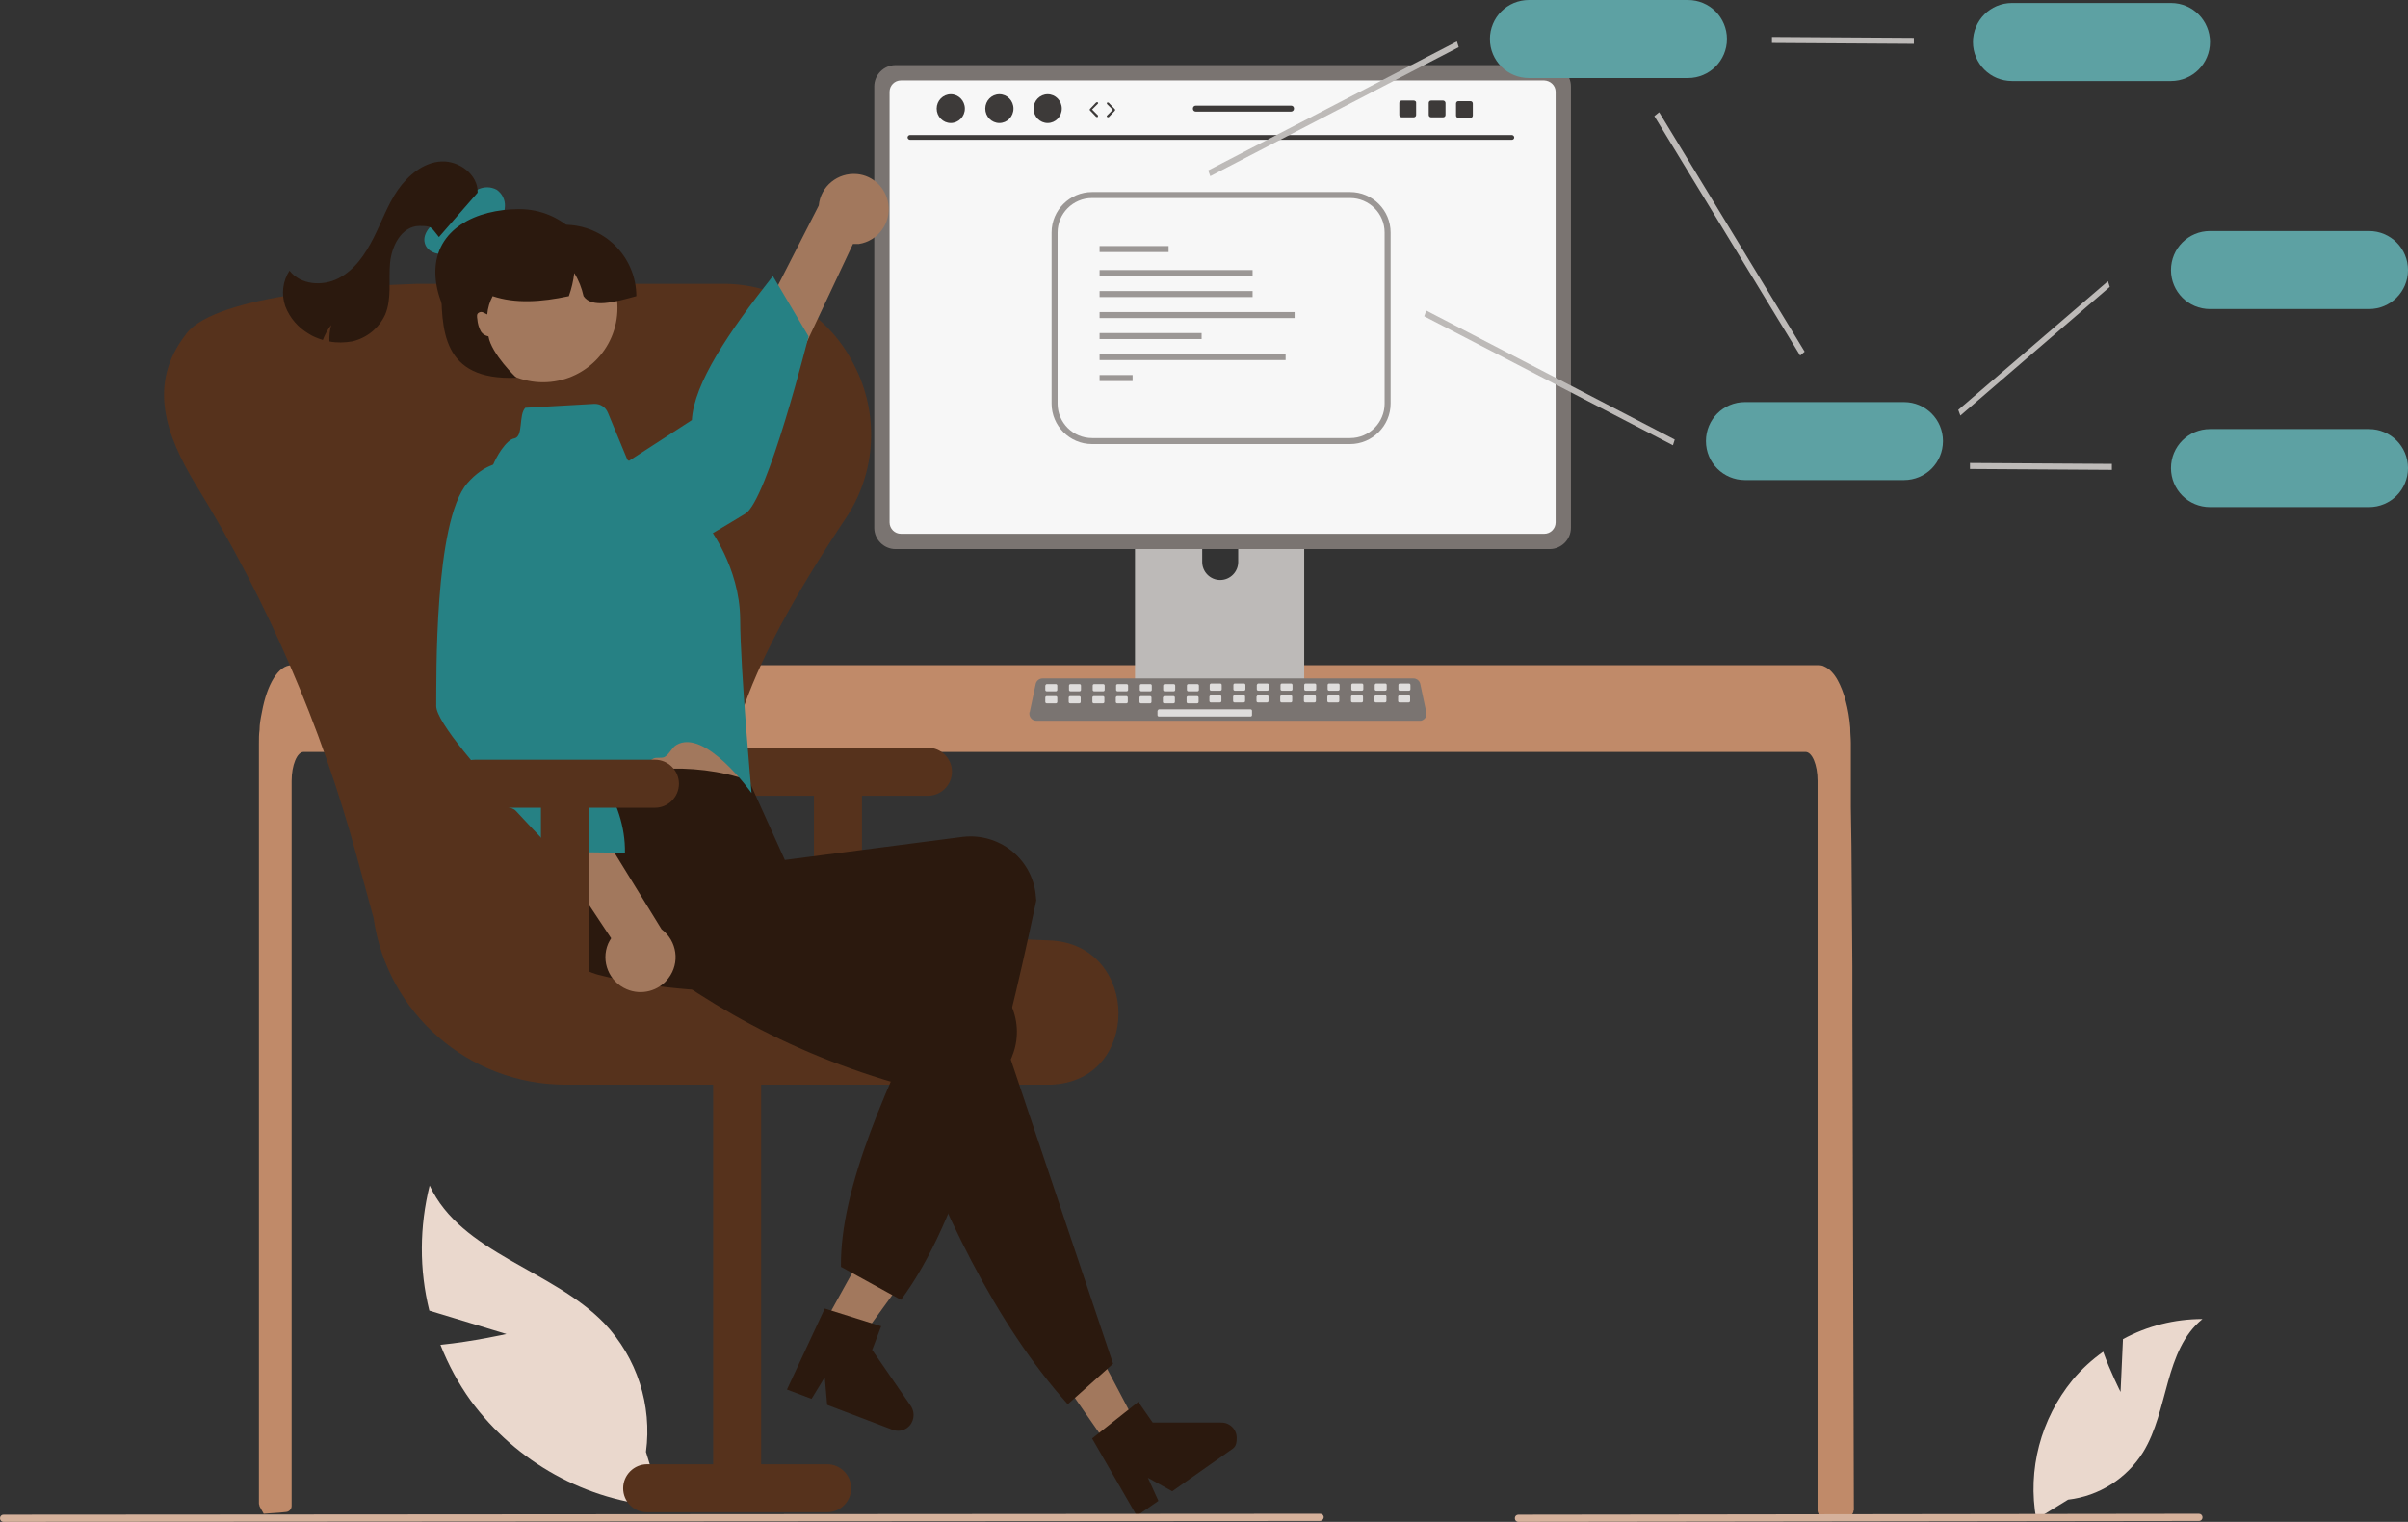 <?xml version="1.0" encoding="UTF-8"?>
<svg id="Layer_1" xmlns="http://www.w3.org/2000/svg" version="1.1" viewBox="0 0 802.6 507.2">
  <rect x="0" y="0" width="802.6" height="507.2" fill="#333333" stroke="none"/>
  <!-- Generator: Adobe Illustrator 29.1.0, SVG Export Plug-In . SVG Version: 2.1.0 Build 142)  -->
  <defs>
    <style>
      .st0 {
        fill: #ead8cd;
      }

      .st1 {
        fill: #5da1a3;
      }

      .st2 {
        fill: #3d3a39;
      }

      .st3 {
        fill: #9b9795;
      }

      .st4 {
        fill: #7a7471;
      }

      .st5 {
        fill: #56321c;
      }

      .st6 {
        fill: #dfdddc;
      }

      .st7 {
        fill: #c08a69;
      }

      .st8 {
        fill: #268184;
      }

      .st9 {
        fill: #f7f7f7;
      }

      .st10 {
        fill: #288185;
      }

      .st11 {
        fill: #a2785d;
      }

      .st12 {
        fill: #bdbab8;
      }

      .st13 {
        fill: #d5b19b;
      }

      .st14 {
        fill: #2b190e;
      }
    </style>
  </defs>
  <path class="st0" d="M706.8,463.9l.8-17.6c8.1-4.4,17.2-6.7,26.5-6.7-12.8,10.4-11.2,30.4-19.8,44.4-5.5,8.8-14.7,14.6-25,15.8l-10.6,6.5c-3-16.5,1.5-33.4,12.1-46.4,3-3.6,6.4-6.7,10.2-9.4,2.4,6.7,5.8,13.4,5.8,13.4Z"/>
  <path class="st0" d="M168.8,444.6l-25.7-7.8c-3.4-13.7-3.3-28,.1-41.7,10.6,22.7,40.8,27.9,58.2,45.9,10.9,11.5,16,27.3,13.9,42.9l5.6,18.2c-25.5-1.8-48.8-14.7-64-35.3-4.1-5.7-7.5-12-10.1-18.6,10.9-1.1,22-3.6,22-3.6Z"/>
  <path class="st7" d="M617.8,503.4c0,.5-.2,1-.6,1.4-.4.4-.9.6-1.4.6h-8c-1.1,0-2-.9-2-2v-243.1c0-5.4-1.8-9.7-4-9.7H101.2c-2.2,0-4,4.4-4,9.7v241.6c0,1-.8,1.9-1.8,2-1.6.2-3.2.3-4.9.4h0c-.9.1-1.8.1-2.6.2h0c-.5-.8-.9-1.7-1.4-2.5,0-.3-.2-.6-.2-.9v-253.4c0-1.5,0-3,.2-4.4,0-2,.4-4,.8-6,1.7-9.3,5.5-15.6,9.9-15.6h509c.6,0,1.3.1,1.8.4.9.4,1.6.9,2.3,1.6.9.9,1.6,1.9,2.2,3,2.1,3.8,3.7,9.4,4.2,15.9v.2c0,1.6.2,3.3.2,4.9v21.4c0,0,.2,12.8.2,12.8l.3,40.1v14.2c0,0,.5,167.2.5,167.2Z"/>
  <path class="st12" d="M432,147.5h-51c-1.5,0-2.7,1.2-2.7,2.7v80.6h56.4v-80.6c0-1.5-1.2-2.7-2.7-2.7h0ZM406.7,193.3c-3.3,0-6-2.7-6-6v-9.3c0-3.3,2.7-6,6-6s6,2.7,6,6v9.3c0,3.3-2.7,6-6,6Z"/>
  <path class="st6" d="M378.1,228.2v7.8c0,.8.7,1.5,1.5,1.5h53.8c.8,0,1.5-.7,1.5-1.5v-7.8h-56.8Z"/>
  <path class="st4" d="M516.5,21.7h-218c-3.9,0-7.1,3.2-7.1,7.1v147.1c0,3.9,3.2,7.1,7.1,7.1h218c3.9,0,7.1-3.2,7.1-7.1V28.8c0-3.9-3.2-7.1-7.1-7.1Z"/>
  <path class="st9" d="M514.7,26.8h-214.4c-2.1,0-3.8,1.7-3.8,3.8v143.5c0,2.1,1.7,3.8,3.8,3.8h214.4c2.1,0,3.8-1.7,3.8-3.8V30.6c0-2.1-1.7-3.7-3.8-3.8Z"/>
  <path class="st4" d="M472.9,240.2h-127.5c-1.3,0-2.3-1.1-2.3-2.3s0-.3.1-.5l2-9.4c.2-1.1,1.2-1.9,2.3-1.9h123.6c1.1,0,2.1.8,2.3,1.9l2,9.4c.3,1.3-.5,2.5-1.8,2.8h-.7Z"/>
  <path class="st6" d="M348.9,228h3c.3,0,.5.2.5.5v1.4c0,.3-.2.5-.5.5h-3c-.3,0-.5-.2-.5-.5v-1.4c.1-.3.3-.5.5-.5Z"/>
  <path class="st6" d="M356.8,228h3c.3,0,.5.2.5.5v1.4c0,.3-.2.5-.5.5h-3c-.3,0-.5-.2-.5-.5v-1.4c0-.3.2-.5.5-.5Z"/>
  <path class="st6" d="M364.7,228h3c.3,0,.5.2.5.5v1.4c0,.3-.2.5-.5.5h-3c-.3,0-.5-.2-.5-.5v-1.4c0-.3.2-.5.5-.5Z"/>
  <path class="st6" d="M372.5,228h3c.3,0,.5.2.5.5v1.4c0,.3-.2.5-.5.5h-3c-.3,0-.5-.2-.5-.5v-1.4c0-.3.2-.5.5-.5Z"/>
  <path class="st6" d="M380.4,228h3c.3,0,.5.2.5.5v1.4c0,.3-.2.5-.5.5h-3c-.3,0-.5-.2-.5-.5v-1.4c0-.3.2-.5.5-.5Z"/>
  <path class="st6" d="M388.2,228h3c.3,0,.5.2.5.5v1.4c0,.3-.2.5-.5.5h-3c-.3,0-.5-.2-.5-.5v-1.4c0-.3.3-.5.5-.5Z"/>
  <path class="st6" d="M396.1,228h3c.3,0,.5.2.5.5v1.4c0,.3-.2.5-.5.5h-3c-.3,0-.5-.2-.5-.5v-1.4c0-.3.2-.5.5-.5Z"/>
  <path class="st6" d="M403.7,227.8h3c.3,0,.5.2.5.5v1.4c0,.3-.2.5-.5.5h-3c-.3,0-.5-.2-.5-.5v-1.4c0-.3.3-.5.5-.5Z"/>
  <path class="st6" d="M411.6,227.8h3c.3,0,.5.2.5.5v1.4c0,.3-.2.5-.5.5h-3c-.3,0-.5-.2-.5-.5v-1.4c0-.3.2-.5.5-.5Z"/>
  <path class="st6" d="M419.4,227.8h3c.3,0,.5.2.5.5v1.4c0,.3-.2.5-.5.5h-3c-.3,0-.5-.2-.5-.5v-1.4c.1-.3.3-.5.5-.5Z"/>
  <path class="st6" d="M427.3,227.8h3c.3,0,.5.2.5.5v1.4c0,.3-.2.5-.5.5h-3c-.3,0-.5-.2-.5-.5v-1.4c0-.3.2-.5.5-.5Z"/>
  <path class="st6" d="M435.2,227.8h3c.3,0,.5.2.5.5v1.4c0,.3-.2.5-.5.5h-3c-.3,0-.5-.2-.5-.5v-1.4c0-.3.2-.5.5-.5Z"/>
  <path class="st6" d="M443,227.8h3c.3,0,.5.2.5.5v1.4c0,.3-.2.5-.5.5h-3c-.3,0-.5-.2-.5-.5v-1.4c0-.3.2-.5.5-.5Z"/>
  <path class="st6" d="M450.9,227.8h3c.3,0,.5.2.5.5v1.4c0,.3-.2.5-.5.5h-3c-.3,0-.5-.2-.5-.5v-1.4c0-.3.2-.5.5-.5Z"/>
  <path class="st6" d="M458.7,227.8h3c.3,0,.5.2.5.5v1.4c0,.3-.2.5-.5.5h-3c-.3,0-.5-.2-.5-.5v-1.4c0-.3.3-.5.5-.5Z"/>
  <path class="st6" d="M466.6,227.8h3c.3,0,.5.2.5.5v1.4c0,.3-.2.5-.5.5h-3c-.3,0-.5-.2-.5-.5v-1.4c0-.3.2-.5.5-.5Z"/>
  <path class="st6" d="M348.9,232h3c.3,0,.5.2.5.5v1.4c0,.3-.2.5-.5.5h-3c-.3,0-.5-.2-.5-.5v-1.4c0-.3.2-.5.5-.5Z"/>
  <path class="st6" d="M356.7,232h3c.3,0,.5.2.5.5v1.4c0,.3-.2.5-.5.5h-3c-.3,0-.5-.2-.5-.5v-1.4c0-.3.2-.5.5-.5Z"/>
  <path class="st6" d="M364.6,232h3c.3,0,.5.2.5.5v1.4c0,.3-.2.5-.5.5h-3c-.3,0-.5-.2-.5-.5v-1.4c0-.3.2-.5.5-.5Z"/>
  <path class="st6" d="M372.4,232h3c.3,0,.5.2.5.5v1.4c0,.3-.2.5-.5.5h-3c-.3,0-.5-.2-.5-.5v-1.4c0-.3.3-.5.5-.5Z"/>
  <path class="st6" d="M380.3,232h3c.3,0,.5.2.5.5v1.4c0,.3-.2.5-.5.5h-3c-.3,0-.5-.2-.5-.5v-1.4c0-.3.2-.5.5-.5Z"/>
  <path class="st6" d="M388.1,232h3c.3,0,.5.2.5.5v1.4c0,.3-.2.5-.5.5h-3c-.3,0-.5-.2-.5-.5v-1.4c.1-.3.3-.5.5-.5Z"/>
  <path class="st6" d="M396,232h3c.3,0,.5.2.5.5v1.4c0,.3-.2.5-.5.5h-3c-.3,0-.5-.2-.5-.5v-1.4c0-.3.2-.5.5-.5Z"/>
  <path class="st6" d="M403.6,231.7h3c.3,0,.5.2.5.5v1.4c0,.3-.2.5-.5.5h-3c-.3,0-.5-.2-.5-.5v-1.4c0-.2.3-.5.5-.5Z"/>
  <path class="st6" d="M411.5,231.7h3c.3,0,.5.2.5.5v1.4c0,.3-.2.5-.5.5h-3c-.3,0-.5-.2-.5-.5v-1.4c0-.2.2-.5.5-.5Z"/>
  <path class="st6" d="M419.3,231.7h3c.3,0,.5.2.5.5v1.4c0,.3-.2.5-.5.5h-3c-.3,0-.5-.2-.5-.5v-1.4c.1-.2.3-.5.5-.5Z"/>
  <path class="st6" d="M427.2,231.7h3c.3,0,.5.2.5.5v1.4c0,.3-.2.5-.5.5h-3c-.3,0-.5-.2-.5-.5v-1.4c0-.2.2-.5.5-.5Z"/>
  <path class="st6" d="M435.1,231.7h3c.3,0,.5.2.5.5v1.4c0,.3-.2.5-.5.5h-3c-.3,0-.5-.2-.5-.5v-1.4c0-.2.2-.5.5-.5Z"/>
  <path class="st6" d="M442.9,231.7h3c.3,0,.5.2.5.5v1.4c0,.3-.2.5-.5.5h-3c-.3,0-.5-.2-.5-.5v-1.4c0-.2.2-.5.5-.5Z"/>
  <path class="st6" d="M450.8,231.7h3c.3,0,.5.2.5.5v1.4c0,.3-.2.5-.5.5h-3c-.3,0-.5-.2-.5-.5v-1.4c0-.2.2-.5.5-.5Z"/>
  <path class="st6" d="M458.6,231.7h3c.3,0,.5.2.5.5v1.4c0,.3-.2.5-.5.5h-3c-.3,0-.5-.2-.5-.5v-1.4c0-.2.3-.5.5-.5Z"/>
  <path class="st6" d="M466.5,231.7h3c.3,0,.5.2.5.5v1.4c0,.3-.2.5-.5.5h-3c-.3,0-.5-.2-.5-.5v-1.4c0-.2.2-.5.5-.5Z"/>
  <path class="st6" d="M386.3,236.4h30.5c.3,0,.5.2.5.5v1.4c0,.3-.2.5-.5.5h-30.5c-.3,0-.5-.2-.5-.5v-1.4c.1-.2.3-.5.5-.5Z"/>
  <path class="st2" d="M503.9,46.6h-200.6c-.4,0-.8-.4-.8-.8s.4-.8.8-.8h200.6c.4,0,.8.4.8.8,0,.5-.4.8-.8.8Z"/>
  <ellipse class="st2" cx="316.9" cy="36.2" rx="4.7" ry="4.8"/>
  <ellipse class="st2" cx="333.1" cy="36.2" rx="4.7" ry="4.8"/>
  <ellipse class="st2" cx="349.2" cy="36.2" rx="4.7" ry="4.8"/>
  <polygon class="st12" points="403.4 58.7 402.7 56.8 485.6 13.8 486.2 15.7 403.4 58.7"/>
  <polygon class="st12" points="653.4 138.5 652.7 136.6 702.6 93.7 703.2 95.6 653.4 138.5"/>
  <polygon class="st12" points="557.6 148.4 474.7 105.4 475.4 103.5 558.2 146.5 557.6 148.4"/>
  <polygon class="st12" points="600 118.5 551.4 38.7 553 37.4 601.5 117.2 600 118.5"/>
  <polygon class="st12" points="637.9 14.6 590.6 14.3 590.6 12.3 637.9 12.6 637.9 14.6"/>
  <path class="st1" d="M723.6,27h-53c-7.2,0-13-5.8-13-13s5.8-13,13-13h53c7.2,0,13,5.8,13,13s-5.8,13-13,13h0Z"/>
  <path class="st1" d="M789.6,103h-53c-7.2,0-13-5.8-13-13s5.8-13,13-13h53c7.2,0,13,5.8,13,13s-5.8,13-13,13Z"/>
  <polygon class="st12" points="703.9 156.6 656.6 156.3 656.6 154.3 703.9 154.6 703.9 156.6"/>
  <path class="st1" d="M789.6,169h-53c-7.2,0-13-5.8-13-13s5.8-13,13-13h53c7.2,0,13,5.8,13,13s-5.8,13-13,13Z"/>
  <path class="st1" d="M634.6,160h-53c-7.2,0-13-5.8-13-13s5.8-13,13-13h53c7.2,0,13,5.8,13,13s-5.8,13-13,13Z"/>
  <path class="st1" d="M562.6,26h-53c-7.2,0-13-5.8-13-13s5.8-13,13-13h53c7.2,0,13,5.8,13,13s-5.8,13-13,13Z"/>
  <path class="st5" d="M309.3,249.2h-60c-4.4,0-8,3.6-8,8s3.6,8,8,8h22v62h16v-62h22c4.4,0,8-3.6,8-8s-3.6-8-8-8h0Z"/>
  <path class="st5" d="M348.9,361.5h-160.5c-32.2-.1-59.4-23.8-63.9-55.6l-5.7-20.9c-11.8-43.3-29.7-84.7-53.2-122.9-10.7-17.5-16.3-34.3-3.7-50.6,0,0,.2-.3.3-.4,10.1-13.1,60.2-16,76.6-16.5h103.6c18,.5,34.2,10.9,42.2,26.9,8.6,16.4,7.5,36.2-2.9,51.5-35.1,52.7-45.8,85.7-34.8,107.1,10.6,20.7,43.2,31.3,102.6,33.3,15.9.5,23.3,13,23.3,24.3s-7,23.2-22.6,23.8c-.3,0-.8,0-1.3,0Z"/>
  <path class="st5" d="M215.7,504h60c4.4,0,8-3.6,8-8s-3.6-8-8-8h-22v-135h-16v135h-22c-4.4,0-8,3.6-8,8s3.5,8,8,8Z"/>
  <polygon class="st11" points="270 449.6 280.3 455.2 307.7 417.4 292.4 409.1 270 449.6"/>
  <path class="st14" d="M274.9,436.1l18.8,5.9-3,7.9,12.9,18.7c1.6,2.4,1,5.7-1.3,7.3-1.4,1-3.2,1.2-4.8.6l-21.8-8.3-.8-9.2-4.4,7.2-8.2-3.1,12.6-27Z"/>
  <path class="st11" d="M296.1,68.1c.9,6.3-3.5,12.2-9.8,13.2-.7,0-1.4,0-2,0l-39.9,84.8-12.5-17.4,41-80.2c.6-6.4,6.3-11.1,12.8-10.5,5.3.5,9.6,4.6,10.4,10h0Z"/>
  <path class="st8" d="M163.8,183.3s-1.1,14.8,15.7,17.7,61.5-25.4,68.9-29.8,21.1-59.1,21.1-59.1l-11.9-20.1c-14.7,18.6-26.3,35.8-27,48l-66.8,43.3Z"/>
  <path class="st11" d="M183.2,234.3l3.6,15.5s0,14.3,2.6,17c2.5,2.6,58-2.7,58-2.7,0,0-5.9-23.1-5.8-40.6l-58.4,10.8h0Z"/>
  <path class="st14" d="M300.3,433.2l-20-11c-.4-26,15.3-61.2,33.8-98.1-41.5,7.1-80.7,9.4-114.6.8-11.6-3.1-18.6-14.8-15.7-26.5.1-.5.3-1.1.5-1.6,4.1-12.4-5-20.1,3.3-33.7,22-7.5,42.9-9.6,62-3l12,26.5,59.3-7.7c12-1.4,22.9,7.1,24.3,19.1v.2c.1.6.1,1.3.2,1.9-11.9,56.2-25.4,106.8-45.1,133.1Z"/>
  <path class="st8" d="M175.1,135.9l22.9-1.3c2-.1,3.8,1,4.6,2.9l6.5,15.7,26.9,22.2s10.6,13.5,10.7,31,3.8,57.9,3.8,57.9c0,0-15.5-21.8-25.1-16-1.6,1-2.2,3-3.9,4-.9.5-2.8,0-3.7.5-13.2,7.8-27,15.5-28.2,14.1-2.5-2.6-5.6-16.1-5.6-16.1l-20.9-76.9c-2.3-8.2-.8-17,4-24,1.5-2.1,3-3.6,4.4-3.8,3-.7,1.3-7.9,3.6-10.2h0Z"/>
  <polygon class="st11" points="369.6 482.2 379.2 475.5 357.4 434.2 343.1 444.1 369.6 482.2"/>
  <path class="st14" d="M371,454.5l-15.1,13.5c-24-26.8-42.2-64.4-57.6-107.1-40.4-11.8-70.8-30.9-97.4-53.5-9-7.6-15.8-17.4-8.1-26.7.4-.4.7-.9,1.1-1.3,9.1-9.3,32.1-7.6,45.6-16.1l30.1,32.2-1.9,8.6,56.6,19.2c11.4,4,17.4,16.5,13.4,27.8q0,.1-.1.2c-.2.6-.4,1.2-.7,1.8l34.1,101.4Z"/>
  <path class="st14" d="M364,479.4l15.4-12.2,4.8,6.9h22.7c2.9-.1,5.3,2.2,5.3,5.1s-.8,3.3-2.3,4.3l-19.2,13.5-8.1-4.5,3.5,7.7-7.2,5-14.9-25.8Z"/>
  <path class="st11" d="M208.9,329.7c-5.9-2.5-8.7-9.3-6.2-15.2.3-.6.6-1.2,1-1.8l-51.8-78.1,21.4-1.6,47.2,76.7c5.2,3.9,6.2,11.2,2.3,16.3-3.2,4.3-9,5.8-13.9,3.7h0Z"/>
  <path class="st8" d="M179.1,156.8s-12.1-8.6-23.3,4.2-10.3,65.8-10.4,74.3c0,2.7,3.8,8.4,9.2,15.1,2.4,3,5.1,6.2,7.8,9.3,1.6,1.8.2,5.6,1.8,7.4s6.2,1.5,7.7,3.1c7.2,7.8,13,13.7,13,13.7l23.4.3c.3-17.4-11.7-33-27-48l-2.2-79.4h0Z"/>
  <path class="st10" d="M155.5,81c-2.2,1.6-4.5,3.2-7.3,3.6s-5.9-.9-6.6-3.5c-.9-3.2,2-6.1,4.6-8.2l8.3-6.6c1.5-1.3,3.2-2.5,5.1-3.3,1.9-.8,4-.8,5.9.2,1.8,1.2,2.9,3.3,2.8,5.5-.1,2.1-.8,4.2-2,6-3.1,4.8-8,8.2-13.7,9.3"/>
  <path class="st5" d="M218.3,253.2h-60c-4.4,0-8,3.6-8,8s3.6,8,8,8h22v62h16v-62h22c4.4,0,8-3.6,8-8s-3.6-8-8-8h0Z"/>
  <path class="st14" d="M159.2,64.2c.2-6-6.2-10.7-12.1-10.4s-11.1,4.6-14.5,9.5-5.4,10.7-8.1,16-6.2,10.6-11.6,13.4c-5.3,2.8-12.7,2.3-16.4-2.5-2.3,3.5-2.8,7.9-1.4,11.9,1.5,3.9,4.3,7.1,7.9,9.2,1.4.9,3,1.5,4.6,2,.7-1.8,1.6-3.5,2.8-5-.5,1.8-.7,3.7-.6,5.5,2.5.5,5,.4,7.5,0,4.9-1.1,9-4.4,11.1-9,2.2-5.3,1.1-11.4,1.6-17.1.5-5.8,3.9-12.3,9.7-12.4,4.4,0,3.8.3,6.6,3.7"/>
  <path class="st14" d="M199.1,95.7c0,14.4-11.6,26-26,26s-28-16.6-28-31,13.6-21,28-21,26,11.7,26,26Z"/>
  <circle class="st11" cx="181" cy="102.6" r="24.8"/>
  <path class="st14" d="M212.1,98.7c-7.3,2-14.8,4.1-17.6,0-.6-2.7-1.6-5.3-3.1-7.7-.3,2.6-.9,5.2-1.8,7.7-9.3,2-17.9,2.5-25.4,0-1,1.9-1.6,3.9-1.8,6.1l-1.2-.6c-.5-.3-1.1-.3-1.6,0-.4.2-.6.6-.6,1s0,.8.1,1.2c.1,1.4.5,2.8,1.2,4.1.6.9,1.5,1.4,2.5,1.6,1,5.9,9.3,13.8,9.3,13.8-25,1-25-16-25-32l3-6h10v-13h28c13.3,0,24,10.7,24,23.9Z"/>
  <path class="st13" d="M439.9,506.9l-438.7.3c-.7,0-1.2-.5-1.2-1.2s.5-1.2,1.2-1.2h0l438.8-.3c.7,0,1.2.5,1.2,1.2-.1.7-.6,1.2-1.3,1.2Z"/>
  <path class="st13" d="M732.9,506.9l-226.8.3c-.7,0-1.2-.5-1.2-1.2s.5-1.2,1.2-1.2h0l226.8-.3c.7,0,1.2.5,1.2,1.2s-.5,1.2-1.2,1.2h0Z"/>
  <path class="st3" d="M450,148h-86c-7.5,0-13.5-6.1-13.5-13.5v-57c0-7.5,6.1-13.5,13.5-13.5h86c7.5,0,13.5,6.1,13.5,13.5v57c0,7.4-6.1,13.5-13.5,13.5ZM364,66c-6.4,0-11.5,5.2-11.5,11.5v57c0,6.4,5.2,11.5,11.5,11.5h86c6.4,0,11.5-5.2,11.5-11.5v-57c0-6.4-5.2-11.5-11.5-11.5h-86Z"/>
  <rect class="st3" x="366.5" y="82" width="23" height="2"/>
  <rect class="st3" x="366.5" y="90" width="51" height="2"/>
  <rect class="st3" x="366.5" y="97" width="51" height="2"/>
  <rect class="st3" x="366.5" y="104" width="65" height="2"/>
  <rect class="st3" x="366.5" y="111" width="34" height="2"/>
  <rect class="st3" x="366.5" y="118" width="62" height="2"/>
  <rect class="st3" x="366.5" y="125" width="11" height="2"/>
  <path class="st2" d="M365.7,39c-.1,0-.2,0-.3,0l-2.1-2.2c-.1,0-.1-.4,0-.5l2.1-2.2c.1,0,.4,0,.5,0s.2.4,0,.5l-1.9,1.9,1.9,1.9c.1,0,.1.4,0,.5,0,0-.1.2-.2.2h0Z"/>
  <path class="st2" d="M369.3,39c-.1,0-.2,0-.3,0-.1,0-.2-.4,0-.5l1.9-1.9-1.9-1.9c-.1,0-.1-.4,0-.5s.4,0,.5,0l2.1,2.2c.1,0,.1.4,0,.5l-2.1,2.2c0,0-.1,0-.2,0h0Z"/>
  <path class="st2" d="M481,33.5h-4c-.5,0-.8.4-.8.8v4c0,.5.4.8.8.8h4c.5,0,.8-.4.8-.8v-4c0-.4-.4-.8-.8-.8Z"/>
  <path class="st2" d="M471.2,33.5h-4c-.5,0-.8.4-.8.8v4c0,.5.4.8.8.8h4c.5,0,.8-.4.8-.8v-4c.1-.4-.3-.8-.8-.8Z"/>
  <path class="st2" d="M490.1,33.7h-4c-.5,0-.8.4-.8.8v4c0,.5.4.8.8.8h4c.5,0,.8-.4.8-.8v-4c0-.4-.3-.8-.8-.8Z"/>
  <path class="st2" d="M430.3,35.2h-31.7c-.6,0-1,.4-1,1s.4,1,1,1h31.7c.5,0,1-.4,1-1s-.4-1-1-1Z"/>
</svg>